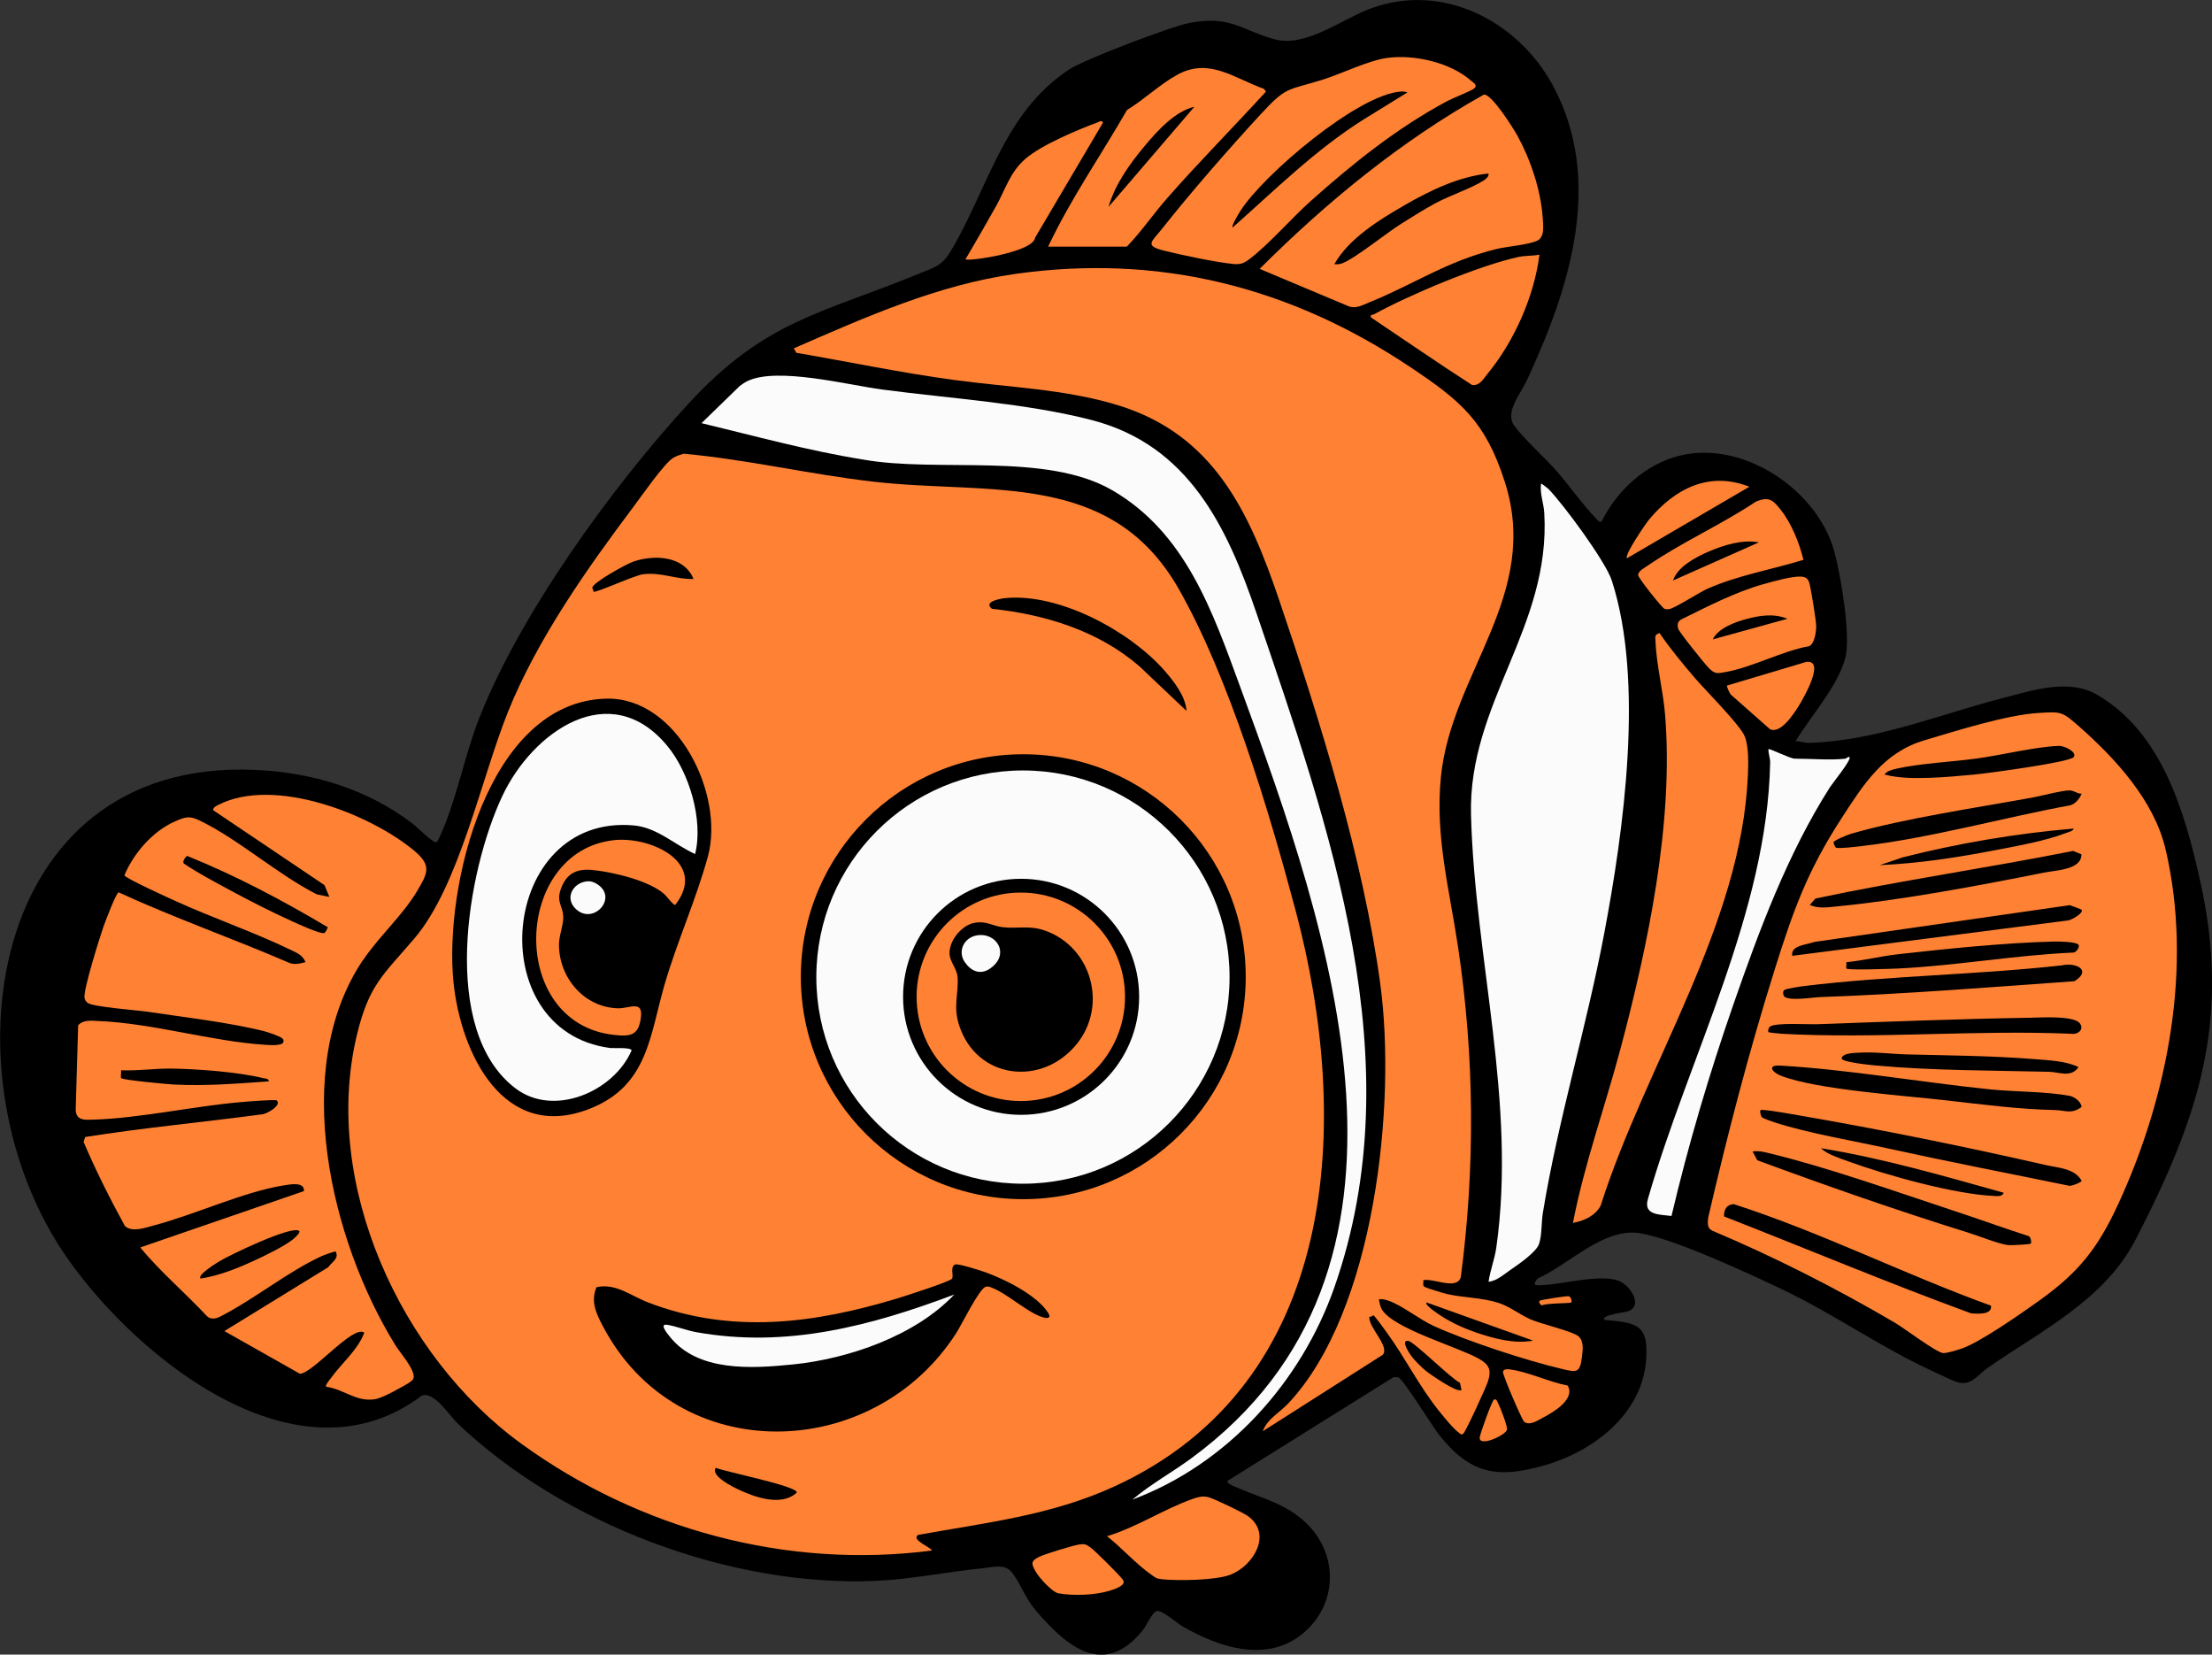 <?xml version="1.0" encoding="UTF-8"?>
<svg id="Layer_2" data-name="Layer 2" xmlns="http://www.w3.org/2000/svg" viewBox="0 0 529.61 396.05">
  <rect x="0" y="0" width="529.61" height="396.05" fill="#333333" stroke="none"/>
  <g id="Layer_1-2" data-name="Layer 1">
    <g>
      <path d="M383.43,124.88c3.73-7.53,10.66-13.92,18.97-15.87,15.21-3.58,32.84,8.36,36.81,23.11,1.52,5.64,3.98,20.12,2.59,25.42-1.75,6.65-8.33,14-11.91,19.87,1.12,0,2.07.43,3.22.4,15.76-.41,31.14-6.76,46.12-10.64,7.26-1.88,16.01-4.87,22.89-.86,15.47,9,20.91,27.85,24.6,44.29,7.51,33.45-.19,56.62-15.39,86.09-7.49,14.52-22.67,21.84-35.48,30.76-2.12,1.47-3.59,3.9-6.36,3.58-1.43-.17-4.69-1.88-6.22-2.57-12.53-5.64-24.02-13.86-36.53-19.81-8.01-3.81-25.98-12.18-34.12-13.46-8.74-1.38-16.92,7.5-24.49,10.85-1.55,1.85-.23,1.65,1.45,1.55,4.91-.27,13.76-2.69,18.07-.97,2.67,1.07,5.96,6.02,1.99,7.32-.37.12-6.72.9-5.42,2,7.83.69,10.55,1.17,9.89,9.7-.99,12.84-12.55,21.68-24.07,25.04-11.57,3.37-18.09,2.17-25.58-7.36-1.52-1.94-8.53-13.28-9.63-13.6-.45-.13-.89-.14-1.34.02l-39.5,24.67c-.6.64,1.64,1.42,2.03,1.59,6,2.67,11.56,3.71,16.63,8.49,7.51,7.08,7.79,18.55.2,25.71-8.64,8.14-20.53,4.39-29.63-.85-1.43-.82-4.86-3.87-6.15-3.74-1.13.11-2.51,3.43-3.44,4.58-9.25,11.51-18.21,4.05-25.69-4.77-2.51-2.96-3.57-6.3-5.55-8.91-1.79-2.36-4.58-1.37-7.16-1.12-8.5.84-16.98,2.63-25.54,3.01-34.91,1.54-74.94-13.65-100.14-37.7-1.94-1.85-5.59-7.73-8.55-6.65-29.33,22.18-67.64-8.46-84.68-32.6-30.27-42.86-19.95-119.81,44.5-117.18,13.76.56,27.12,4.55,38.06,12.95.93.72,4.93,4.69,5.55,4.39.37-.18.59-.78.77-1.15,3.72-7.76,5.98-19.26,9.21-27.71,9.64-25.18,32.07-56.16,50.34-76.03,18.53-20.15,31.73-21.53,55.49-31.3,3.52-1.45,5.29-1.81,7.34-5.23,8.95-14.89,12.61-33.16,28.38-43.56,3.64-2.4,24.36-10.29,28.83-11.14,9.77-1.86,12.19,1.6,20.25,3.88,7.52,2.13,16.07-4.72,23.12-7.33,17.2-6.37,35.2,2.94,43.57,18.3,12.47,22.92,3.99,48.95-6.21,70.8-1.52,3.25-5.27,7.52-2.99,10.71s7.21,7.55,10.1,10.84c3.17,3.6,6.24,8.05,9.51,11.43.39.41.66.88,1.33.75Z"/>
      <g>
        <path fill="#fbfbfb" d="M237.05,231.83c4.97-3.42,1.48-8.89-3.34-7.9-2.93.6-4.49,3.77-2.72,6.36,1.5,2.19,3.72,3.16,6.06,1.55Z"/>
        <path fill="#ff8234" d="M86.93,229.81c3.81-5.66,9.47-10.71,12.88-16.43,2.57-4.31,3.64-6.17-.59-9.71-10.68-8.92-33.54-17.77-46.84-11.06-.48.24-1.48.67-1.31,1.34l26.62,17.92,1.17,2.82-3-.61c-9.38-4.76-18.75-13.17-28.02-17.66-2.53-1.23-3.5-.86-5.92.19-5.33,2.31-9.92,7.62-12.14,12.91.15.65,10.44,5.34,11.9,6,9.07,4.15,18.91,7.5,27.8,11.79,1.57.76,2.94,1.25,3.67,2.99-1.24.35-2.54.65-3.82.21-13.54-5.87-27.53-10.74-40.92-16.91-.6.04-3.33,7.32-3.71,8.42-.89,2.58-4.79,15-4.47,16.83.09.49.35.88.73,1.19,1.18.98,11.76,1.75,14.25,2.12,8.74,1.31,19.66,2.56,28.06,4.68,1,.25,3.59,1.14,4.32,1.7.33.26.35.69.23.98-.37.87-3.43.63-4.37.57-12.95-.85-26.88-5.17-39.98-5.7-1.64-.07-3.55-.32-4.76,1.03l-.59,20.3c.16,2.56,2.2,2.34,4.22,2.28,11.33-.35,23.93-3.22,35.39-4.2,1.04-.09,8.26-.69,8.56-.38,1.22,1.23-2.66,3.37-3.71,3.33-14.04,1.89-28.26,3.19-42.19,5.41l-.37,1.19c2.93,6.88,6.32,13.6,9.9,20.14,1.79,1.57,4.97.35,7.05-.2,9.57-2.53,21.46-8.03,30.82-9.53,1.69-.27,5.17-.96,4.97,1.35l-39.19,13.49c4.85,5.85,10.74,10.84,15.95,16.41.78.82,2.02.7,2.96.25,8.15-4.09,16.44-10.89,24.59-14.62.49-.22,3.15-1.19,3.3-1.07.88,1.67-.87,2.47-1.77,3.75l-24.88,15.29,18.08,10.22c3.13-.1,12.76-11.81,15.42-9.84-1.55,4.16-5.37,7.24-7.98,10.86-.27.37-1.45,1.75-1.16,2.08,4.23.59,7.09,3.63,11.58,3.01,1.51-.21,4.41-1.76,5.81-2.56.96-.55,3.41-1.68,3.56-2.55.36-2-3.19-5.93-4.36-7.83-15.46-24.98-25.35-66.09-7.77-92.2ZM41.75,259.61c-1.47-.07-12.3-1.07-12.74-1.54-.17-.18.05-1.44-.02-1.89,4.03.18,7.98-.44,12.01-.4,6.11.07,16.17.82,22.06,2.3.53.13,1.19,0,1.33.76-7.51.53-15.09,1.15-22.65.76ZM70.09,296.7c-2.24,1.74-6.69,3.89-9.36,5.11-4.04,1.85-8.3,3.54-12.7,4.24-.9-.87,3.85-3.74,4.45-4.11,2.36-1.47,17.46-8.73,19.15-7.3.45.38-1.25,1.84-1.55,2.07ZM69.86,220.48c-4.69-2.11-9.94-4.78-14.47-7.23-3.41-1.85-8.21-4.37-11.31-6.51-.59-.41.3-1.59.71-1.87,11.72,4.73,22.86,10.64,33.7,17.08.05.07-.57,1.22-.76,1.35-.74.49-6.65-2.26-7.87-2.81Z"/>
        <path fill="#ff8234" d="M244.41,263.55c13.78,0,24.95-11.17,24.95-24.95s-11.17-24.95-24.95-24.95-24.95,11.17-24.95,24.95,11.17,24.95,24.95,24.95ZM233.34,220.89c2.84-.53,4.34.79,6.76,1.05,3.68.4,6.36-.53,10.2.84,11.07,3.98,14.95,17.92,7.5,27.12-8.35,10.33-24.03,8.43-28.18-4.54-1.46-4.55-.08-7.44-.35-11.43-.16-2.29-2.06-3.78-1.93-6.09.17-3.01,3-6.4,6.01-6.96Z"/>
        <path fill="#fbfbfb" d="M266.29,117.34c17.61,10.22,24.01,29,30.63,47.03,21.7,59.12,49.85,139.36-11.59,184.62-4.65,3.43-9.8,6.23-14.21,9.96,22.7-8.47,40.4-28.08,48.36-50.8,18.94-54.09-1.14-109.95-18.65-161.39-7.04-20.7-16.28-40.21-39.44-46.21-15.55-4.03-34.09-5.18-50.17-7.31-8.28-1.1-25.06-5.45-32.22-2.04-.67.32-1.27.75-1.87,1.18l-9.17,8.91c12.84,3.08,25.63,6.62,38.69,8.71,17.91,3.21,43.78-1.86,59.65,7.35Z"/>
        <path fill="#fbfbfb" d="M244.92,283.34c27.32,0,49.47-22.14,49.47-49.46s-22.15-49.46-49.47-49.46-49.47,22.14-49.47,49.46,22.15,49.46,49.47,49.46ZM244.48,210.35c15.61,0,28.26,12.65,28.26,28.25s-12.65,28.25-28.26,28.25-28.26-12.65-28.26-28.25,12.65-28.25,28.26-28.25Z"/>
        <path fill="#ff8234" d="M261.04,370.37c-.98-.68-1.32-.86-2.56-.69-1.44.2-8.33,2.3-9.64,2.95-2.15,1.06-1.91,1.71-.86,3.57.78,1.39,3.93,4.91,5.47,5.19,3.56.64,8.8.44,12.27-.64,1.12-.35,4.06-1.27,3.14-2.59-.73-1.06-6.75-7.05-7.82-7.79Z"/>
        <path fill="#ff8234" d="M146.93,201.11c-24.07,2.71-25.38,43.75,0,46.6,4.02.45,6.02.2,6.53-4.31.46-4.06-2.79-1.99-5.48-2.05-8.07-.19-14.07-7.23-14.15-15.1-.02-2.2.95-4.42,1.02-6.4.1-2.9-1.76-3.78-.58-7.04,1.42-3.92,3.95-4.98,7.94-4.53,4.82.53,13.14,2.52,16.78,5.68.61.53,2.24,2.76,2.67,2.65,7.9-10.09-5.84-16.5-14.74-15.5Z"/>
        <path fill="#ff8234" d="M219.81,367.4c16.16-2.92,31.78-4.64,46.88-11.54,54.13-24.74,56.98-87.26,43.54-137.81-6.32-23.77-15.94-55.88-28-77.06-16.22-28.48-45.18-22.52-72.92-25.67-15.24-1.73-30.38-5.33-45.64-6.72-.83.26-1.7.53-2.46.98-2.12,1.25-7.53,9.06-9.4,11.54-11.25,14.96-23.22,31.94-30.21,49.34-6.39,15.9-11.66,41.58-22.36,54.15-7.45,8.75-10.89,11.04-13.79,23.13-8.53,35.58,10.52,76.9,39.36,97.83,28.21,20.47,63.51,30.09,98.34,25.57-.46-.89-5.04-2.53-3.35-3.73ZM240.86,143.15c12.8-1.17,29.6,7.89,37.89,17.3,2.26,2.57,5.15,6.25,5.32,9.71l-11.24-10.65c-9.81-8.5-22.55-12.43-35.33-13.78-2.21-1.71,2.04-2.47,3.36-2.59ZM245,180.54c29.41,0,53.26,23.84,53.26,53.25s-23.84,53.25-53.26,53.25-53.26-23.84-53.26-53.25,23.84-53.25,53.26-53.25ZM151.48,134.48c5.06-1.78,12.24-1.53,14.57,4.1-4.28.14-7.53-1.63-11.99-1.14-2.11.23-11.47,4.59-11.99,4.19.09-.34-.3-.78-.27-.96.22-1.29,8.14-5.64,9.68-6.18ZM108.57,235.06c-2.27-22.46,8.07-67.02,36.48-67.83,17.14-.49,28.48,23.01,24.44,37.78-2.8,10.25-7.4,20.42-10.39,30.72-3.55,12.28-3.99,24.19-17.91,29.67-20.71,8.14-30.91-13.45-32.62-30.33ZM176.7,356.49c-1.31-.62-6.66-3.26-5.32-5.15,2.2.94,19.43,4.35,19.41,5.9-3.61,3.47-10.12,1.14-14.09-.75ZM144.29,317.34c-1.59-3.04-2.9-5.8-1.48-9.22,4.54-1.08,8.28,2.08,12.39,3.65,19.93,7.64,39.66,5.06,59.59-.96,1.71-.52,12.73-4.05,13.16-4.75.43-.7-.56-2.95.79-3.4.72-.24,6.08,1.47,7.18,1.87,4.72,1.7,12.3,5.45,15.03,9.71.92,1.44-.41,1.37-1.41,1.03-3.76-1.25-8.33-5.6-12.02-7.02-.55-.21-.88-.42-1.52-.24-1.52.42-5.75,9.03-6.97,10.95-19.83,31.15-66.9,32.58-84.74-1.62Z"/>
        <path fill="#fbfbfb" d="M166.73,318.88c-2.28-.41-4.85-1.43-6.99-1.77-2.02-.32.08,2.15.61,2.82,6.73,8.49,19.57,7.67,29.49,6.67,13.38-1.35,29.32-6.87,38.64-16.74-20.03,7.55-40.18,12.88-61.75,9.02Z"/>
        <path fill="#ff8234" d="M247.84,56.87l16.25-27.53c-.45-.65-.7-.27-1.22-.08-4.87,1.8-13.69,5.51-17.44,8.83-3.66,3.23-4.69,7.23-6.97,11.3-2.38,4.25-4.83,8.48-7.3,12.68.76.55,16.31-1.71,16.68-5.2Z"/>
        <path fill="#fbfbfb" d="M140.46,210.97c-3.26.37-5.37,3.98-2.59,6.61,4.15,3.94,10.2-2.63,5.16-5.92-.82-.53-1.57-.8-2.56-.69Z"/>
        <path fill="#fbfbfb" d="M146.07,250.85c-31.13-4.06-26.44-56.18,5.7-53.27,5.57.5,9.77,4.64,14.66,6.84,2.01-8.07-1.39-19.53-6.66-25.88-13.74-16.58-32.28-3.32-39.47,11.93-8.5,18.01-15.11,56.22,3.14,70.06,9.17,6.95,23.5.78,27.77-9.08.03-.82-4.42-.5-5.15-.59Z"/>
        <path fill="#ff8234" d="M392.2,137.62c-.02.68,5.78,7.96,6.36,8.13.35.1.66.1,1.02.06,1.26-.12,7.29-4.03,9.23-4.89,7.22-3.21,15.44-4.58,22.98-6.92-.95-3.93-2.86-8.72-5.39-11.91-1.91-2.41-2.88-3.35-6.04-1.99-8.16,5.45-17.81,9.75-25.84,15.28-.71.49-2.29,1.3-2.31,2.24ZM409.07,132.04c3.65-1.58,8.13-2.96,12.06-2.22l-20.56,9.13c1.04-3.28,5.46-5.6,8.5-6.92Z"/>
        <path fill="#ff8234" d="M418.84,116.51c-9.58-3.78-17.8.42-23.97,7.81-.9,1.07-6.02,8.57-5.34,9.31l29.31-17.12Z"/>
        <path fill="#fbfbfb" d="M369.74,122.77c1.61,27.42-18.26,45.49-17.54,72.35.92,34.46,10.96,68.72,6.06,103.47-.39,2.78-1.47,5.45-1.86,8.23,2.07-.27,3.63-1.76,5.29-2.89,1.82-1.25,6.11-4.18,6.79-6.15.71-2.05.55-5.2.92-7.46,3.65-22.29,10.45-44.45,14.67-66.78,4.69-24.75,9.66-60.38,1.84-84.57-1.48-4.58-11.59-18.27-15.18-21.94-.17-.17-1.7-1.36-1.76-1.28-.34,2.39.64,4.69.77,7.03Z"/>
        <path fill="#ff8234" d="M422.18,139.83c-6.79,1.93-13.39,5.35-19.7,8.47-.83.51-.92,1.26-.69,2.17.2.78,6.37,8.46,7.34,9.43,1.48,1.48,1.97,1.32,4.02.96,6.29-1.1,13.55-5.03,20.05-6.21,1.28-.61,1.66-3.54,1.64-4.82-.02-1.35-1.29-9.32-1.71-10.5-.33-.94-.95-1.25-1.91-1.31-2.15-.13-6.81,1.18-9.04,1.82ZM410.08,153.04c1.25-2.61,5.2-4.1,7.91-4.83,3.32-.91,6.7-1.43,9.98-.1l-17.89,4.94Z"/>
        <path fill="#ff8234" d="M432.46,158.44l-18.95,5.65c-.18.2.62,1.85.88,2.16l9.4,8.3c2.57,1.19,5.76-3.78,6.91-5.64,1.04-1.67,6.51-11.08,1.75-10.47Z"/>
        <path fill="#ff8234" d="M269.79,59.03c3.45-3.55,6.24-7.68,9.51-11.42,7.67-8.77,15.95-17.07,23.8-25.69l-.48-.65c-7.14-2.54-13.07-7.55-20.71-3.4-4.07,2.21-8.07,6.03-12.08,8.47-6.27,10.9-13.52,21.32-18.88,32.7h18.85ZM273.97,35.05c3.06-3.66,7.29-8.39,12-9.5l-20.56,23.97c1.54-5.34,5.02-10.24,8.56-14.47Z"/>
        <path fill="#ff8234" d="M328.98,75.22c-.43.24-.93-.02-.75.75,8.06,5.39,16.09,10.96,24.21,16.18,1.85.26,2.74-1.49,3.73-2.7,6.34-7.68,11.2-18.61,12.41-28.5-1.61.35-3.37.2-4.97.55-9.36,2.01-26.12,9.05-34.63,13.73Z"/>
        <path fill="#ff8234" d="M278.16,54.84c-2.44,3.08-4.25,3.96.56,5.16,4.21,1.05,12.46,2.8,16.62,3.19,1.79.17,2.61-.25,3.96-1.29,4.78-3.68,9.79-9.55,14.45-13.72,10.09-9.02,20.76-17.57,32.74-23.98,1.33-.71,5.8-2.44,6.48-3.04.9-.79-.19-1.34-.79-1.87-4.96-4.33-13.44-6.26-19.86-5.45-4.75.6-11.14,3.86-15.98,5.34-8.29,2.53-8.34,1.49-14.58,8.26-7.67,8.32-16.6,18.56-23.6,27.4ZM335.46,21.91c.6-.03.96.03,1.52.21l-10.47,6.46c-11.55,7.26-21.26,16.91-31.4,25.89-.35-.42,1.52-3.42,1.89-4.01,5.53-8.69,28.2-27.94,38.46-28.55Z"/>
        <path fill="#ff8234" d="M322.9,73.31c1.71.66,3.29-.27,4.83-.89,10.76-4.34,18.71-9.94,30.58-12.82,2.56-.62,7.8-1.02,9.79-2.01,1.82-.9,1.37-3.75,1.25-5.59-.44-6.49-2.91-13.82-6.02-19.48-.92-1.68-6.26-10.22-8.08-9.86-19.85,11.11-37.61,25.69-53.66,41.7l21.31,8.95ZM336.35,49.07c6.11-3.49,12.96-6.83,20.05-7.54.1.75-.63,1.32-1.18,1.68-2.81,1.82-8.29,3.66-11.64,5.49-2.75,1.49-5.43,3.2-8.09,4.86-3.51,2.19-10.99,8.28-14.13,9.47-.63.24-1.23.27-1.89.2,3.48-6.14,10.81-10.67,16.88-14.14Z"/>
        <path fill="#ff8234" d="M368.59,311.38c-.21.3.19.99.61,1.08.96-.56,6.75-.45,7-.7.22-.22-.03-1.34-.62-1.49-.34-.09-6.79.83-6.99,1.12Z"/>
        <path fill="#ff8234" d="M518.47,203.21c-2.73-11.59-12.01-21.71-20.81-29.43-3.98-3.49-4.16-3.45-9.6-3.12-7.7.47-19.64,4.26-27.33,6.55-9.79,2.91-14.52,10.5-19.81,18.64-8.23,12.7-11.59,22.13-16.08,36.45-6.11,19.47-11.24,39.24-15.85,59.14-.12,1.23-.32,2.52.97,3.14,14.82,6.24,29.92,13.91,43.79,22.07,2.2,1.3,9.72,6.99,11.44,7.22.78.1,3.28-.68,4.2-.97,4.4-1.36,14.68-8.6,18.87-11.59,9.56-6.83,14.09-12.65,18.98-23.27,11.86-25.76,17.83-56.81,11.24-84.82ZM454.15,183.97c5.85-1.28,13.18-1.59,19.27-2.43,5.89-.81,13.88-2.79,19.49-3,1.44-.05,4.46,1.51,3.6,2.67-.95,1.27-20.88,3.92-23.8,4.19-3.36.31-7.31.68-10.64.78-3.63.11-7.34.13-10.87-.78.47-.85,2.08-1.23,2.95-1.42ZM443.13,199.59c12.65-3.68,30.17-6.26,43.47-8.68,2.17-.4,7.22-1.76,8.97-1.71,1.02.03,1.8.84,2.84.78-.53,1.2-1.42,2.39-2.74,2.78-16.42,3.03-33.43,7.85-49.99,9.77-1.21.14-5.15.62-6.02.4-.3-.07-.68-1.07-.66-1.31.04-.46,3.42-1.82,4.13-2.02ZM496.5,198.34c-.09.57-1.3.85-1.81,1.04-5.03,1.94-11.79,3.13-17.16,4.16-9.04,1.74-18.27,3.15-27.48,3.54l5.55-1.87c13.4-3.39,27.1-5.71,40.89-6.88ZM434.64,215.08c20.4-4.33,41.22-7.32,61.73-11.4l1.98.81c.07,3.71-6.07,3.8-9.01,4.39-15.26,3.06-34.05,6.58-49.42,8.07-2.32.22-4.47.61-6.61-.34l1.33-1.52ZM434.36,225.47l61.21-8.81c.43.2,2.74.97,2.83,1.1.58.78-2.62,2.58-3.32,2.57l-65.96,8.46c-.49-2.53,3.49-2.63,5.24-3.32ZM442.06,230.31c4.17-.4,8.21-1.43,12.38-1.9,11.49-1.31,25.85-2.76,37.31-3.04,1.04-.03,5.38.03,5.89.76.39.57-.53,1.92-1.34,1.89-13.95.62-27.95,3.14-41.87,3.81-1.55.07-11.94.45-12.37,0-.09-.1.06-1.15,0-1.52ZM423.79,245.72c1.42-.99,9.01-.48,11.24-.56,16.94-.6,34.04-1.28,50.98-1.55,2.6-.04,10.32-.56,11.9,1.27,1.21,1.41-.32,2.83-1.96,2.57-22.81-.98-46.63,1.25-69.32,0-.5-.03-3.11-.28-3.22-.4-.18-.19-.01-1.05.38-1.33ZM497.64,255.43c-1.75,2.61-4.63,1.18-7.03,1.12-13.64-.33-27.96-.27-41.51-1.51-1.06-.1-8.15-.77-8.18-1.71.26-1.18,2.41-1.24,3.61-1.33,4.08-.3,8.15.29,12.16.39,10.08.25,20.42.32,30.47,1.13,3.43.28,7.48.42,10.47,1.9ZM471.98,314.39c-19.9-7.28-39.46-15.51-59.2-23.22-.09-1.6.65-2.9,2.34-2.94,21.02,6.78,40.82,16.79,61.58,24.31.27,2.24-3.11,1.92-4.71,1.85ZM486.23,297.68c-.19.19-4.78.44-5.49.35-2.3-.3-7.01-2.21-9.56-3-16.92-5.26-33.89-11.2-50.45-17.31l-1.12-2.11c1.65-.21,3.01.19,4.56.57,13.81,3.38,29.56,9,43.22,13.5,6.09,2,12.11,4.19,18.2,6.16.68.05.82,1.66.64,1.84ZM435.97,274.84c14.86,2.41,29.32,6.62,43.78,10.66-.34,1.01-1.63.8-2.46.76-9.39-.41-25.75-4.98-34.76-8.27-2.13-.78-4.95-1.63-6.56-3.14ZM495.36,283.82c-14.22-2.92-28.47-5.66-42.64-8.78-8.7-1.92-19.59-3.72-27.87-6.39-.59-.19-2.68-.93-2.97-1.21-.38-.37-.55-1.54-.37-1.72.33-.33,8,1.05,9.21,1.26,19.26,3.31,39.89,7.5,58.94,11.86,3.1.71,7.13.81,8.74,3.81,0,.32-2.48,1.36-3.04,1.17ZM492.12,265.71c-8.9-.19-17.4-1.33-26.22-2.33-10.06-1.15-30.82-2.55-39.44-5.86-2.21-.85-3.45-2.65-.21-2.46,16.38.96,33.8,4.01,50.27,5.7,5.98.61,13.27.47,19.01,1.55,1.14.21,2.72,1.38,2.87,2.64-2.41,1.82-3.9.82-6.28.77ZM496.69,234.87c-20.3,1.44-40.57,3.08-60.92,3.8-1.86.07-6.92.95-8.47-.05-.28-.18-.64-1.26-.08-1.65.53-.36,3.86-.84,4.77-.95,20.24-2.47,41.35-2.68,61.67-4.95,3.5-.77,7.21,1.2,3.03,3.79Z"/>
        <path fill="#ff8234" d="M417.78,176.37c-.97-2.69-9.59-11.26-12.08-14.19-2.92-3.43-5.84-6.93-8.36-10.65-1.26.44-1.02.84-.97,2.08.23,5.59,1.84,11.81,2.3,17.51,2.09,25.83-4.11,55.29-10.76,80.2-3.69,13.81-8.59,27.36-11.31,41.4,2.62-.49,5.39-1.68,6.66-4.19,10.67-33.55,33.69-67.12,35.23-102.94.12-2.75.22-6.67-.7-9.23Z"/>
        <path fill="#ff8234" d="M366.31,315.74c-2.63-1.18-4.8-3-7.54-3.88-4-1.28-8.28-1.19-12.34-2.12-.82-.19-4.97-1.44-5.41-1.75-.47-.34-.16-1.06-.23-1.56,2.42-.54,7.99,2.49,8.97-.74,3.45-26.35,3.28-52.65-.65-78.93-2.07-13.85-5.54-26.5-4.12-40.79,2.48-24.93,23.95-43.52,15.33-70.53-4.67-14.64-10.56-19.5-22.9-27.73-28.56-19.02-59.84-26.99-94.22-22.16-18.69,2.62-36.05,10.39-53.16,17.84l.65,1.06c12.55,2.16,25.04,4.77,37.67,6.49,13.11,1.79,26.53,2.15,39.26,6.04,22.97,7.02,31.47,25.51,38.64,46.63,9.73,28.67,20.14,61.9,24.21,91.88,3.91,28.78-1.25,78.36-22.02,100.44-2.07,2.2-5.06,3.73-6.1,6.65l28.72-18.29c1.73-2.05-3.46-6.51-3.22-9.11.41.14.87-.35.96-.35.26,0,2.75,3.48,3.16,4.04,4.48,6.12,7.85,13.04,12.64,18.95,1.11,1.37,3.41,4.24,4.74,5.16.39.27.41.57.98.19.57-.38,5.44-11.06,5.88-12.39.96-2.91.37-4.18-2.32-5.65-5.22-2.86-20.19-7.1-23-11.64-.44-.71-.6-1.66-.75-2.48.8-.12,1.43.06,2.18.29,3.21,1.03,7.56,4.56,11.01,6.12,7.96,3.6,21.98,8.21,30.51,10.22,3.56.84,4.42,1.19,4.92-2.85.2-1.62.53-3.85-.9-4.98-1.56-1.23-8.9-2.87-11.55-4.06ZM337.12,320.94c1.38.12,10.24,9,12.42,10.05l.39,1.7c-.88.9-7.53-3.73-8.56-4.57-.96-.79-2.67-2.47-3.4-3.45-.53-.71-2.67-3.89-.85-3.73ZM353.54,319c-2.87-.97-6-2.37-8.53-4.04-.44-.29-4.07-2.61-3.46-3.2l25.51,9.13c-4.41.86-9.31-.47-13.52-1.89Z"/>
        <path fill="#fbfbfb" d="M438.1,188.48c.68-1.06,5.26-6.64,4.72-7.26-.43-.15-.79.36-.95.38-3.51.41-8.48,0-12.18,0-1.06,0-6.05-2.53-6.28-2.28-.04,1.12.43,2.09.41,3.23-.7,35.86-19.51,70.43-29.25,104.38-1.22,4.04,2.87,3.75,5.63,4.13,4.05-17.16,9.03-33.99,14.83-50.66,6.17-17.73,12.97-36.03,23.07-51.91Z"/>
        <path fill="#ff8234" d="M357.74,334.98c-.48.11-3.39,8.24-3.46,9.11-.19,2.37,6.16-.5,6.53-1.86.2-.74-1.63-5.41-2.11-6.32-.21-.4-.33-1.08-.97-.93Z"/>
        <path fill="#ff8234" d="M298.89,362.98c-1.25-.93-5.67-2.96-7.33-3.71-2.51-1.13-3.27-1.43-5.96-.5-6.81,2.37-13.58,6.88-20.56,8.94,3.48,2.71,6.92,6.63,10.48,9.12,1.07.75,1.23,1.03,2.63,1.18,3.87.41,12.95.28,16.47-1.09,5.45-2.14,10.04-9.64,4.28-13.94Z"/>
        <path fill="#ff8234" d="M361.83,327.83c-.59-.08-1.78-.29-1.98.52-.15.63,4.56,11.6,5.09,11.99,1.37,1,3.33-.41,4.66-1.1,2.43-1.27,7.61-4.36,5.74-7.59-4.26-.78-9.36-3.23-13.52-3.81Z"/>
      </g>
    </g>
  </g>
</svg>
